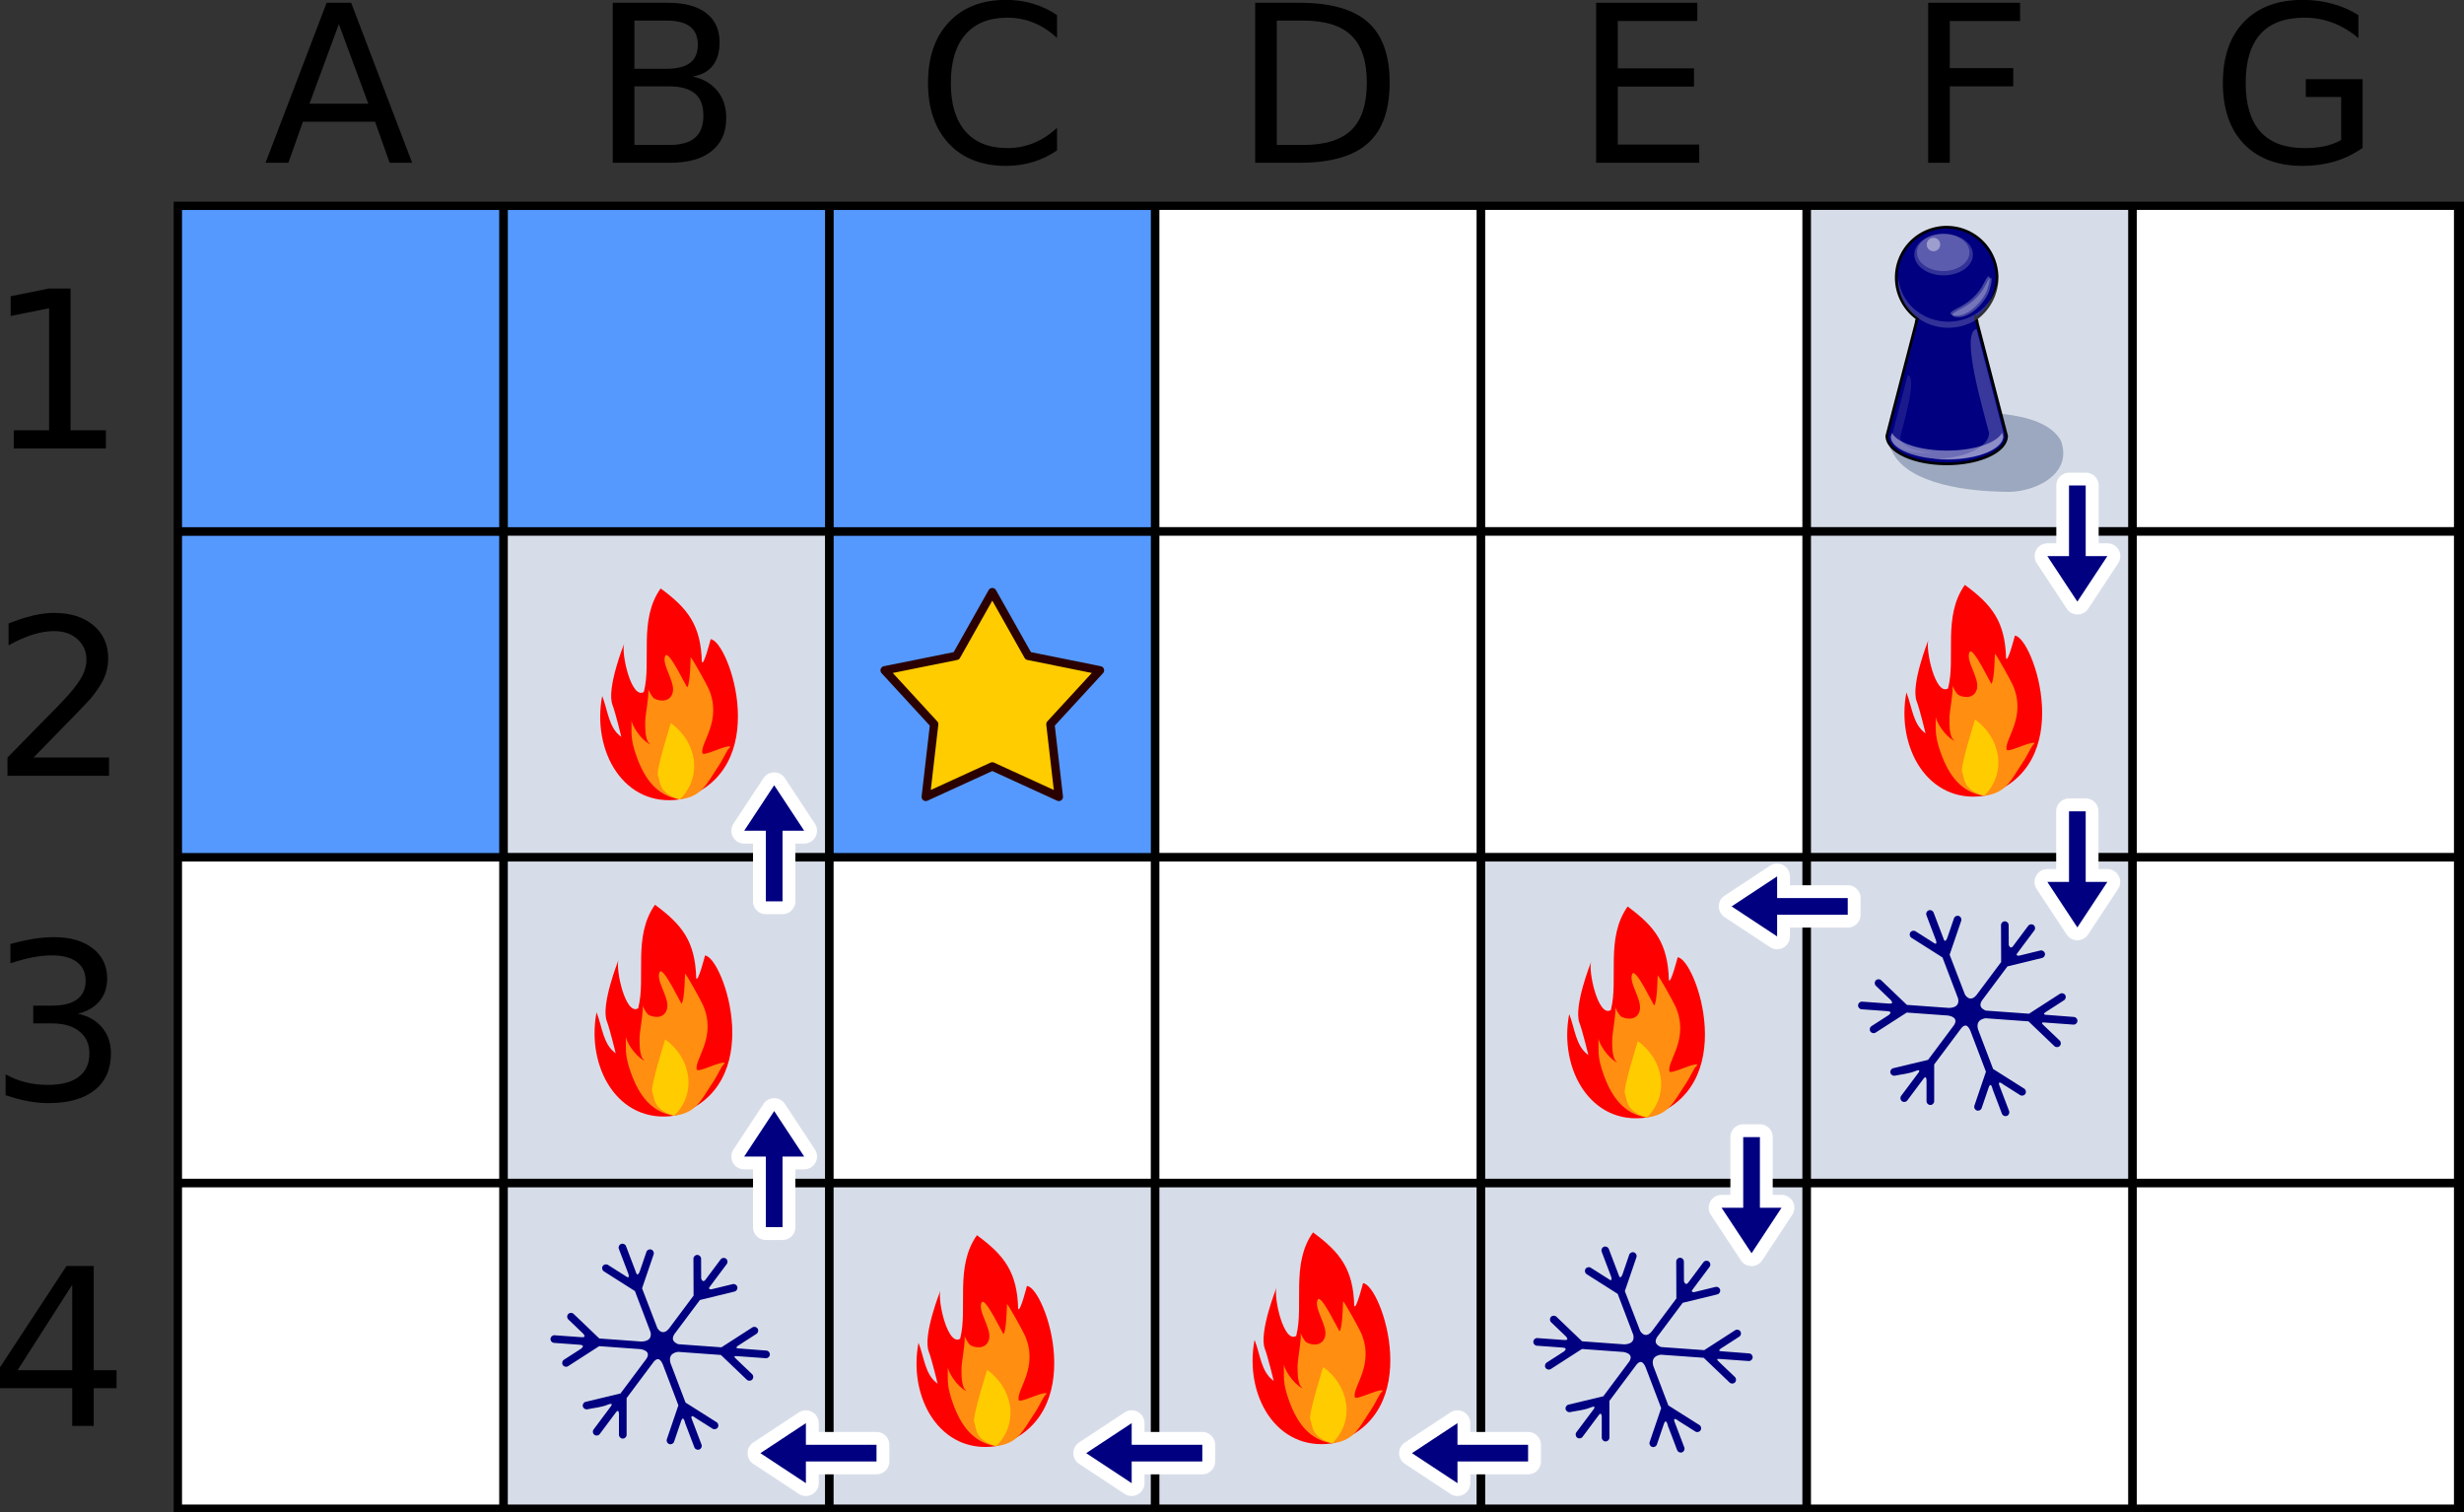 <?xml version="1.0" encoding="UTF-8" standalone="no"?>
<svg
   viewBox="100 500 2942.809 1806.004"
   width="2942.809"
   height="1806.004"
   version="1.1"
   id="svg280"
   sodipodi:docname="2023-SK-07-solution_compatible.svg"
   inkscape:version="1.1.1 (3bf5ae0d25, 2021-09-20)"
   xmlns:inkscape="http://www.inkscape.org/namespaces/inkscape"
   xmlns:sodipodi="http://sodipodi.sourceforge.net/DTD/sodipodi-0.dtd"
   xmlns="http://www.w3.org/2000/svg"
   xmlns:svg="http://www.w3.org/2000/svg">
  <rect x="100" y="500" width="2942.809" height="1806.004" fill="#333333" stroke="none"/>
  <defs
     id="defs284" />
  <sodipodi:namedview
     id="namedview282"
     pagecolor="#ffffff"
     bordercolor="#666666"
     borderopacity="1.0"
     inkscape:pageshadow="2"
     inkscape:pageopacity="0.0"
     inkscape:pagecheckerboard="0"
     showgrid="false"
     inkscape:zoom="0.20964286"
     inkscape:cx="2311.0732"
     inkscape:cy="2768.9949"
     inkscape:window-width="2048"
     inkscape:window-height="1017"
     inkscape:window-x="-8"
     inkscape:window-y="-8"
     inkscape:window-maximized="1"
     inkscape:current-layer="svg280"
     inkscape:snap-others="false"
     inkscape:snap-global="true" />
  <rect
     x="307.424"
     y="740.847"
     width="2735.385"
     height="1565.157"
     style="stroke-width:6.834"
     id="rect14" />
  <g
     class="csvg-ignore"
     id="g178"
     transform="matrix(3.891,0,0,3.891,-76.85,-1199.961)">
    <g
       transform="translate(500,400)"
       id="g20">
      <rect
         x="101.321"
         y="201.321"
         width="97.359"
         height="97.359"
         style="fill:#d7dde8"
         id="rect18" />
    </g>
    <g
       transform="translate(200,500)"
       id="g6">
      <rect
         x="101.321"
         y="201.321"
         width="97.359"
         height="97.359"
         style="fill:#ffffff"
         id="rect4" />
    </g>
    <g
       transform="translate(500,300)"
       id="g12">
      <rect
         x="101.321"
         y="201.321"
         width="97.359"
         height="97.359"
         style="fill:#d7dde8"
         id="rect10" />
    </g>
    <g
       transform="translate(500,500)"
       id="g28">
      <rect
         x="101.321"
         y="201.321"
         width="97.359"
         height="97.359"
         style="fill:#d7dde8"
         id="rect26" />
    </g>
    <g
       transform="translate(400,500)"
       id="g36">
      <rect
         x="101.321"
         y="201.321"
         width="97.359"
         height="97.359"
         style="fill:#d7dde8"
         id="rect34" />
    </g>
    <g
       transform="translate(400,600)"
       id="g44">
      <rect
         x="101.321"
         y="201.321"
         width="97.359"
         height="97.359"
         style="fill:#d7dde8"
         id="rect42" />
    </g>
    <g
       transform="translate(300,600)"
       id="g52">
      <rect
         x="101.321"
         y="201.321"
         width="97.359"
         height="97.359"
         style="fill:#d7dde8"
         id="rect50" />
    </g>
    <g
       transform="translate(200,600)"
       id="g60">
      <rect
         x="101.321"
         y="201.321"
         width="97.359"
         height="97.359"
         style="fill:#d7dde8"
         id="rect58" />
    </g>
    <g
       transform="translate(100,600)"
       id="g68">
      <rect
         x="101.321"
         y="201.321"
         width="97.359"
         height="97.359"
         style="fill:#d7dde8"
         id="rect66" />
    </g>
    <g
       transform="translate(100,500)"
       id="g76">
      <rect
         x="101.321"
         y="201.321"
         width="97.359"
         height="97.359"
         style="fill:#d7dde8"
         id="rect74" />
    </g>
    <g
       transform="translate(100,400)"
       id="g84">
      <rect
         x="101.321"
         y="201.321"
         width="97.359"
         height="97.359"
         style="fill:#d7dde8"
         id="rect82" />
    </g>
    <g
       transform="translate(0,500)"
       id="g92">
      <rect
         x="101.321"
         y="201.321"
         width="97.359"
         height="97.359"
         style="fill:#ffffff"
         id="rect90" />
    </g>
    <g
       transform="translate(0,600)"
       id="g98">
      <rect
         x="101.321"
         y="201.321"
         width="97.359"
         height="97.359"
         style="fill:#ffffff"
         id="rect96" />
    </g>
    <g
       transform="translate(300,300)"
       id="g104">
      <rect
         x="101.321"
         y="201.321"
         width="97.359"
         height="97.359"
         style="fill:#ffffff"
         id="rect102" />
    </g>
    <g
       transform="translate(300,400)"
       id="g110">
      <rect
         x="101.321"
         y="201.321"
         width="97.359"
         height="97.359"
         style="fill:#ffffff"
         id="rect108" />
    </g>
    <g
       transform="translate(300,500)"
       id="g116">
      <rect
         x="101.321"
         y="201.321"
         width="97.359"
         height="97.359"
         style="fill:#ffffff"
         id="rect114" />
    </g>
    <g
       transform="translate(400,400)"
       id="g122">
      <rect
         x="101.321"
         y="201.321"
         width="97.359"
         height="97.359"
         style="fill:#ffffff"
         id="rect120" />
    </g>
    <g
       transform="translate(400,300)"
       id="g128">
      <rect
         x="101.321"
         y="201.321"
         width="97.359"
         height="97.359"
         style="fill:#ffffff"
         id="rect126" />
    </g>
    <g
       transform="translate(500,600)"
       id="g134">
      <rect
         x="101.321"
         y="201.321"
         width="97.359"
         height="97.359"
         style="fill:#ffffff"
         id="rect132" />
    </g>
    <g
       transform="translate(600,600)"
       id="g140">
      <rect
         x="101.321"
         y="201.321"
         width="97.359"
         height="97.359"
         style="fill:#ffffff"
         id="rect138" />
    </g>
    <g
       transform="translate(600,500)"
       id="g146">
      <rect
         x="101.321"
         y="201.321"
         width="97.359"
         height="97.359"
         style="fill:#ffffff"
         id="rect144" />
    </g>
    <g
       id="path160-1">
      <path
         id="path11968"
         style="color:#000000;fill:#ffffff;stroke-width:3.891;stroke-linecap:round;stroke-linejoin:round;stroke-miterlimit:2;-inkscape-stroke:none"
         d="m 2259.004,318.975 a 15.316,15.316 0 0 0 -15.314,15.314 v 69.033 h -10.549 a 15.316,15.316 0 0 0 -12.783,23.744 l 35.834,54.35 a 15.316,15.316 0 0 0 25.568,0 l 35.834,-54.35 a 15.316,15.316 0 0 0 -12.783,-23.744 h -10.557 v -69.033 a 15.316,15.316 0 0 0 -15.314,-15.314 z"
         transform="matrix(0.257,0,0,0.257,100,500)" />
      <path
         style="color:#000000;fill:#000080;stroke-width:7.871;stroke-linecap:round;stroke-linejoin:round;stroke-miterlimit:2;-inkscape-stroke:none"
         d="m 685.645,585.906 v 21.675 h 6.648 l -9.209,13.967 -9.209,-13.967 h 6.647 v -21.675 z"
         id="path11924" />
    </g>
    <g
       transform="translate(600,400)"
       id="g152">
      <rect
         x="101.321"
         y="201.321"
         width="97.359"
         height="97.359"
         style="fill:#ffffff"
         id="rect150" />
      <path
         id="path11968-5"
         style="color:#000000;fill:#ffffff;stroke-width:1;stroke-linecap:round;stroke-linejoin:round;stroke-miterlimit:2;-inkscape-stroke:none"
         d="m 80.521,281.97 a 3.936,3.936 0 0 0 -3.936,3.936 v 17.74 h -2.711 a 3.936,3.936 0 0 0 -3.285,6.102 l 9.209,13.967 a 3.936,3.936 0 0 0 6.571,0 l 9.209,-13.967 a 3.936,3.936 0 0 0 -3.285,-6.102 H 89.58 V 285.906 a 3.936,3.936 0 0 0 -3.936,-3.936 z" />
      <path
         style="color:#000000;fill:#000080;stroke-width:7.871;stroke-linecap:round;stroke-linejoin:round;stroke-miterlimit:2;-inkscape-stroke:none"
         d="m 85.645,285.906 v 21.675 h 6.648 l -9.209,13.967 -9.209,-13.967 h 6.647 v -21.675 z"
         id="path11924-4" />
      <path
         id="path11968-7"
         style="color:#000000;fill:#ffffff;stroke-width:1;stroke-linecap:round;stroke-linejoin:round;stroke-miterlimit:2;-inkscape-stroke:none"
         d="m -19.479,381.97 a 3.936,3.936 0 0 0 -3.936,3.936 v 17.74 h -2.711 a 3.936,3.936 0 0 0 -3.285,6.102 l 9.209,13.967 a 3.936,3.936 0 0 0 6.571,0 l 9.209,-13.967 a 3.936,3.936 0 0 0 -3.285,-6.102 h -2.713 V 385.906 a 3.936,3.936 0 0 0 -3.936,-3.936 z" />
      <path
         style="color:#000000;fill:#000080;stroke-width:7.871;stroke-linecap:round;stroke-linejoin:round;stroke-miterlimit:2;-inkscape-stroke:none"
         d="m -14.355,385.906 v 21.675 h 6.648 l -9.209,13.967 -9.209,-13.967 h 6.647 v -21.675 z"
         id="path11924-9" />
      <path
         id="path11968-2"
         style="color:#000000;fill:#ffffff;stroke-width:1;stroke-linecap:round;stroke-linejoin:round;stroke-miterlimit:2;-inkscape-stroke:none"
         d="M 16.539,312.531 A 3.936,3.936 0 0 0 12.604,308.596 H -5.136 l -4e-6,-2.711 a 3.936,3.936 0 0 0 -6.102,-3.285 l -13.967,9.209 a 3.936,3.936 0 0 0 1.5e-5,6.571 l 13.967,9.209 a 3.936,3.936 0 0 0 6.102,-3.285 l 5.5e-6,-2.713 17.74,1e-5 a 3.936,3.936 0 0 0 3.936,-3.936 z" />
      <path
         style="color:#000000;fill:#000080;stroke-width:7.871;stroke-linecap:round;stroke-linejoin:round;stroke-miterlimit:2;-inkscape-stroke:none"
         d="M 12.604,317.655 H -9.071 l -1.1e-5,6.648 -13.967,-9.209 13.967,-9.209 4e-6,6.647 21.675,-1e-5 z"
         id="path11924-6" />
      <path
         id="path11968-8"
         style="color:#000000;fill:#ffffff;stroke-width:1;stroke-linecap:round;stroke-linejoin:round;stroke-miterlimit:2;-inkscape-stroke:none"
         d="m -81.573,480.345 a 3.936,3.936 0 0 0 -3.936,-3.936 h -17.74 v -2.711 a 3.936,3.936 0 0 0 -6.102,-3.285 l -13.967,9.209 a 3.936,3.936 0 0 0 1e-5,6.571 l 13.967,9.209 a 3.936,3.936 0 0 0 6.102,-3.285 l 1e-5,-2.713 17.74,10e-6 a 3.936,3.936 0 0 0 3.936,-3.936 z" />
      <path
         style="color:#000000;fill:#000080;stroke-width:7.871;stroke-linecap:round;stroke-linejoin:round;stroke-miterlimit:2;-inkscape-stroke:none"
         d="m -85.509,485.469 h -21.675 v 6.648 l -13.967,-9.209 13.967,-9.209 v 6.647 l 21.675,-10e-6 z"
         id="path11924-1" />
      <path
         id="path11968-28"
         style="color:#000000;fill:#ffffff;stroke-width:1;stroke-linecap:round;stroke-linejoin:round;stroke-miterlimit:2;-inkscape-stroke:none"
         d="m -181.574,480.345 a 3.936,3.936 0 0 0 -3.936,-3.936 l -17.74,1e-5 1e-5,-2.711 a 3.936,3.936 0 0 0 -6.102,-3.285 l -13.967,9.209 a 3.936,3.936 0 0 0 -1e-5,6.571 l 13.967,9.209 a 3.936,3.936 0 0 0 6.102,-3.285 l 1e-5,-2.713 h 17.74 a 3.936,3.936 0 0 0 3.936,-3.936 z" />
      <path
         style="color:#000000;fill:#000080;stroke-width:7.871;stroke-linecap:round;stroke-linejoin:round;stroke-miterlimit:2;-inkscape-stroke:none"
         d="m -185.509,485.469 -21.675,3e-5 v 6.648 l -13.967,-9.209 13.967,-9.209 -1e-5,6.647 21.675,-10e-6 z"
         id="path11924-7" />
      <path
         id="path11968-4"
         style="color:#000000;fill:#ffffff;stroke-width:1;stroke-linecap:round;stroke-linejoin:round;stroke-miterlimit:2;-inkscape-stroke:none"
         d="m -281.574,480.345 a 3.936,3.936 0 0 0 -3.936,-3.936 l -17.74,10e-6 10e-6,-2.711 a 3.936,3.936 0 0 0 -6.102,-3.285 l -13.967,9.209 a 3.936,3.936 0 0 0 -1e-5,6.571 l 13.967,9.209 a 3.936,3.936 0 0 0 6.102,-3.285 l 1e-5,-2.713 h 17.74 a 3.936,3.936 0 0 0 3.936,-3.936 z" />
      <path
         style="color:#000000;fill:#000080;stroke-width:7.871;stroke-linecap:round;stroke-linejoin:round;stroke-miterlimit:2;-inkscape-stroke:none"
         d="m -285.509,485.469 -21.675,3e-5 v 6.648 l -13.967,-9.209 13.967,-9.209 -1e-5,6.647 21.675,-10e-6 z"
         id="path11924-2" />
      <path
         id="path11968-58"
         style="color:#000000;fill:#ffffff;stroke-width:1;stroke-linecap:round;stroke-linejoin:round;stroke-miterlimit:2;-inkscape-stroke:none"
         d="m -314.353,417.483 a 3.936,3.936 0 0 0 3.936,-3.936 v -17.74 h 2.711 a 3.936,3.936 0 0 0 3.285,-6.102 l -9.209,-13.967 a 3.936,3.936 0 0 0 -6.571,0 l -9.209,13.967 a 3.936,3.936 0 0 0 3.285,6.102 h 2.713 v 17.74 a 3.936,3.936 0 0 0 3.936,3.936 z" />
      <path
         style="color:#000000;fill:#000080;stroke-width:7.871;stroke-linecap:round;stroke-linejoin:round;stroke-miterlimit:2;-inkscape-stroke:none"
         d="m -319.477,413.548 v -21.675 h -6.648 l 9.209,-13.967 9.209,13.967 h -6.647 v 21.675 z"
         id="path11924-23" />
      <g
         aria-label="A"
         id="text2413"
         style="font-size:67.35px;line-height:1.25;text-align:center;text-anchor:middle;stroke-width:1.684">
        <path
           d="m -450.543,44.29 -9.011,24.434 h 18.054 z m -3.749,-6.544 h 7.531 l 18.712,49.099 h -6.906 l -4.472,-12.595 h -22.132 l -4.472,12.595 h -7.005 z"
           id="path1006" />
      </g>
      <g
         aria-label="1"
         id="text2413-8"
         style="font-size:67.35px;line-height:1.25;text-align:center;text-anchor:middle;stroke-width:1.684">
        <path
           d="m -550.327,168.959 h 10.852 V 131.502 l -11.806,2.368 v -6.051 l 11.74,-2.368 h 6.643 v 43.508 h 10.852 v 5.591 h -28.282 z"
           id="path1009" />
      </g>
      <g
         aria-label="2"
         id="text2413-87"
         style="font-size:67.35px;line-height:1.25;text-align:center;text-anchor:middle;stroke-width:1.684">
        <path
           d="m -544.26,269.403 h 23.185 v 5.591 h -31.176 v -5.591 q 3.782,-3.913 10.293,-10.491 6.544,-6.61 8.221,-8.517 3.19,-3.585 4.44,-6.051 1.283,-2.499 1.283,-4.9 0,-3.913 -2.762,-6.38 -2.73,-2.466 -7.136,-2.466 -3.124,0 -6.61,1.085 -3.453,1.085 -7.399,3.289 v -6.709 q 4.012,-1.611 7.498,-2.434 3.486,-0.822 6.38,-0.822 7.63,0 12.168,3.815 4.538,3.815 4.538,10.195 0,3.026 -1.151,5.755 -1.118,2.697 -4.111,6.38 -0.822,0.954 -5.229,5.525 -4.407,4.538 -12.431,12.727 z"
           id="path1012" />
      </g>
      <g
         aria-label="3"
         id="text2413-3"
         style="font-size:67.35px;line-height:1.25;text-align:center;text-anchor:middle;stroke-width:1.684">
        <path
           d="m -530.628,348.043 q 4.768,1.019 7.432,4.242 2.697,3.223 2.697,7.958 0,7.268 -4.999,11.247 -4.999,3.979 -14.207,3.979 -3.091,0 -6.38,-0.625 -3.256,-0.592 -6.742,-1.809 v -6.413 q 2.762,1.611 6.051,2.434 3.289,0.822 6.873,0.822 6.248,0 9.504,-2.466 3.289,-2.466 3.289,-7.169 0,-4.341 -3.058,-6.774 -3.026,-2.466 -8.452,-2.466 h -5.722 v -5.459 h 5.985 q 4.9,0 7.498,-1.94 2.598,-1.973 2.598,-5.656 0,-3.782 -2.697,-5.788 -2.664,-2.039 -7.662,-2.039 -2.73,0 -5.854,0.592 -3.124,0.592 -6.873,1.842 v -5.919 q 3.782,-1.052 7.07,-1.579 3.321,-0.526 6.248,-0.526 7.564,0 11.97,3.453 4.407,3.42 4.407,9.274 0,4.078 -2.335,6.906 -2.335,2.795 -6.643,3.881 z"
           id="path1015" />
      </g>
      <g
         aria-label="4"
         id="text2413-72"
         style="font-size:67.35px;line-height:1.25;text-align:center;text-anchor:middle;stroke-width:1.684">
        <path
           d="m -532.388,431.239 -16.772,26.21 h 16.772 z m -1.743,-5.788 h 8.353 v 31.998 h 7.005 v 5.525 h -7.005 v 11.576 h -6.61 V 462.974 h -22.165 v -6.413 z"
           id="path1018" />
      </g>
      <g
         aria-label="B"
         transform="matrix(0.257,0,0,0.257,-502.662,-28.491)"
         id="text2413-2"
         style="font-size:262.083px;line-height:1.25;text-align:center;baseline-shift:baseline;text-anchor:middle;vector-effect:none;stroke-width:6.552;stop-color:#000000">
        <path
           d="m 555.794,357.565 v 70 h 41.462 q 20.859,0 30.841,-8.574 10.11,-8.702 10.11,-26.49 0,-17.916 -10.11,-26.362 -9.982,-8.574 -30.841,-8.574 z m 0,-78.574 v 57.587 h 38.263 q 18.94,0 28.153,-7.038 9.342,-7.166 9.342,-21.755 0,-14.461 -9.342,-21.627 -9.214,-7.166 -28.153,-7.166 z M 529.944,257.749 h 66.033 q 29.561,0 45.557,12.285 15.996,12.285 15.996,34.936 0,17.532 -8.19,27.898 -8.19,10.366 -24.058,12.925 19.068,4.095 29.561,17.148 10.622,12.925 10.622,32.376 0,25.594 -17.404,39.543 -17.404,13.949 -49.524,13.949 h -68.592 z"
           style="baseline-shift:baseline;vector-effect:none;stop-color:#000000;stop-opacity:1"
           id="path1021" />
      </g>
      <g
         aria-label="C"
         transform="matrix(0.257,0,0,0.257,-502.662,-28.491)"
         id="text2413-28"
         style="font-size:262.083px;line-height:1.25;text-align:center;baseline-shift:baseline;text-anchor:middle;vector-effect:none;stroke-width:6.552;stop-color:#000000">
        <path
           d="m 1060.549,272.465 v 27.258 q -13.053,-12.157 -27.898,-18.172 -14.716,-6.015 -31.353,-6.015 -32.76,0 -50.164,20.091 -17.404,19.963 -17.404,57.843 0,37.751 17.404,57.843 17.404,19.963 50.164,19.963 16.636,0 31.353,-6.015 14.845,-6.015 27.898,-18.172 v 27.002 q -13.565,9.214 -28.793,13.821 -15.101,4.607 -31.993,4.607 -43.382,0 -68.336,-26.49 -24.954,-26.618 -24.954,-72.559 0,-46.069 24.954,-72.559 24.954,-26.618 68.336,-26.618 17.148,0 32.249,4.607 15.228,4.479 28.537,13.565 z"
           style="baseline-shift:baseline;vector-effect:none;stop-color:#000000;stop-opacity:1"
           id="path1024" />
      </g>
      <g
         aria-label="D"
         transform="matrix(0.257,0,0,0.257,-502.662,-28.491)"
         id="text2413-7"
         style="font-size:262.083px;line-height:1.25;text-align:center;baseline-shift:baseline;text-anchor:middle;vector-effect:none;stroke-width:6.552;stop-color:#000000">
        <path
           d="m 1323.056,278.992 v 148.573 h 31.225 q 39.543,0 57.843,-17.916 18.428,-17.916 18.428,-56.563 0,-38.391 -18.428,-56.179 -18.3,-17.916 -57.843,-17.916 z m -25.85,-21.243 h 53.108 q 55.539,0 81.517,23.163 25.978,23.035 25.978,72.175 0,49.397 -26.106,72.559 -26.106,23.163 -81.389,23.163 h -53.108 z"
           style="baseline-shift:baseline;vector-effect:none;stop-color:#000000;stop-opacity:1"
           id="path1027" />
      </g>
      <g
         aria-label="E"
         transform="matrix(0.257,0,0,0.257,-502.662,-28.491)"
         id="text2413-9"
         style="font-size:262.083px;line-height:1.25;text-align:center;baseline-shift:baseline;text-anchor:middle;vector-effect:none;stroke-width:6.552;stop-color:#000000">
        <path
           d="m 1704.447,257.749 h 120.804 v 21.755 h -94.954 v 56.563 h 90.987 v 21.755 h -90.987 v 69.232 h 97.257 v 21.755 h -123.107 z"
           style="baseline-shift:baseline;vector-effect:none;stop-color:#000000;stop-opacity:1"
           id="path1030" />
      </g>
      <g
         aria-label="F"
         transform="matrix(0.257,0,0,0.257,-502.661,-28.491)"
         id="text2413-0"
         style="font-size:262.083px;line-height:1.25;text-align:center;baseline-shift:baseline;text-anchor:middle;vector-effect:none;stroke-width:6.552;stop-color:#000000">
        <path
           d="m 2101.003,257.749 h 109.798 v 21.755 h -83.948 v 56.307 h 75.758 v 21.755 h -75.758 v 91.243 h -25.85 z"
           style="baseline-shift:baseline;vector-effect:none;stop-color:#000000;stop-opacity:1"
           id="path1033" />
      </g>
      <g
         aria-label="G"
         transform="matrix(0.257,0,0,0.257,-502.661,-28.491)"
         id="text2413-6"
         style="font-size:262.083px;line-height:1.25;text-align:center;baseline-shift:baseline;text-anchor:middle;vector-effect:none;stroke-width:6.552;stop-color:#000000">
        <path
           d="m 2594.24,421.55 v -51.316 h -42.23 v -21.243 h 67.824 v 82.029 q -14.973,10.622 -33.016,16.124 -18.044,5.375 -38.519,5.375 -44.79,0 -70.128,-26.106 -25.21,-26.234 -25.21,-72.943 0,-46.837 25.21,-72.943 25.338,-26.234 70.128,-26.234 18.684,0 35.448,4.607 16.892,4.607 31.097,13.565 v 27.514 q -14.333,-12.157 -30.457,-18.3 -16.124,-6.143 -33.912,-6.143 -35.064,0 -52.724,19.579 -17.532,19.579 -17.532,58.354 0,38.647 17.532,58.226 17.66,19.579 52.724,19.579 13.693,0 24.442,-2.303 10.749,-2.431 19.323,-7.422 z"
           style="baseline-shift:baseline;vector-effect:none;stop-color:#000000;stop-opacity:1"
           id="path1036" />
      </g>
    </g>
    <g
       transform="translate(600,300)"
       id="g158">
      <rect
         x="101.321"
         y="201.321"
         width="97.359"
         height="97.359"
         style="fill:#ffffff"
         id="rect156" />
    </g>
    <path
       id="path11968-58-4"
       style="color:#000000;fill:#ffffff;stroke-width:1;stroke-linecap:round;stroke-linejoin:round;stroke-miterlimit:2;-inkscape-stroke:none"
       d="m 285.647,717.483 a 3.936,3.936 0 0 0 3.936,-3.936 v -17.74 h 2.711 a 3.936,3.936 0 0 0 3.285,-6.102 l -9.209,-13.967 a 3.936,3.936 0 0 0 -6.571,0 l -9.209,13.967 a 3.936,3.936 0 0 0 3.285,6.102 h 2.713 v 17.74 a 3.936,3.936 0 0 0 3.936,3.936 z" />
    <path
       d="m 280.523,713.548 v -21.675 h -6.648 l 9.209,-13.967 9.209,13.967 h -6.647 v 21.675 z"
       style="font-variation-settings:normal;vector-effect:none;fill:#000080;fill-opacity:1;stroke-width:0.136;stroke-linecap:butt;stroke-linejoin:miter;stroke-miterlimit:2;stroke-dasharray:none;stroke-dashoffset:0;stroke-opacity:1;-inkscape-stroke:none;stop-color:#000000"
       id="path166-2" />
  </g>
  <g
     transform="matrix(3.891,0,0,3.891,-76.85,-32.56)"
     class="csvg-group"
     id="g198">
    <g
       class="csvg-button"
       id="g186">
      <rect
         x="101.321"
         y="201.321"
         width="97.359"
         height="97.359"
         style="font-variation-settings:normal;opacity:1;vector-effect:none;fill:#5599ff;fill-opacity:1;stroke-width:1;stroke-linecap:butt;stroke-linejoin:miter;stroke-miterlimit:4;stroke-dasharray:none;stroke-dashoffset:0;stroke-opacity:1;-inkscape-stroke:none;stop-color:#000000;stop-opacity:1"
         id="rect182" />
    </g>
  </g>
  <g
     transform="matrix(3.891,0,0,3.891,312.283,-32.56)"
     class="csvg-group"
     id="g218">
    <g
       class="csvg-button csvg-hidden"
       id="g206">
      <rect
         x="101.321"
         y="201.321"
         width="97.359"
         height="97.359"
         style="font-variation-settings:normal;opacity:1;vector-effect:none;fill:#5599ff;fill-opacity:1;stroke-width:1;stroke-linecap:butt;stroke-linejoin:miter;stroke-miterlimit:4;stroke-dasharray:none;stroke-dashoffset:0;stroke-opacity:1;-inkscape-stroke:none;stop-color:#000000;stop-opacity:1"
         id="rect202" />
    </g>
  </g>
  <g
     transform="matrix(3.891,0,0,3.891,701.417,-32.56)"
     class="csvg-group"
     id="g238">
    <g
       class="csvg-button"
       id="g226">
      <rect
         x="101.321"
         y="201.321"
         width="97.359"
         height="97.359"
         style="font-variation-settings:normal;opacity:1;vector-effect:none;fill:#5599ff;fill-opacity:1;stroke-width:1;stroke-linecap:butt;stroke-linejoin:miter;stroke-miterlimit:4;stroke-dasharray:none;stroke-dashoffset:0;stroke-opacity:1;-inkscape-stroke:none;stop-color:#000000;stop-opacity:1"
         id="rect222" />
    </g>
  </g>
  <g
     transform="matrix(3.891,0,0,3.891,-76.85,356.573)"
     class="csvg-group"
     id="g258">
    <g
       class="csvg-button"
       id="g246">
      <rect
         x="101.321"
         y="201.321"
         width="97.359"
         height="97.359"
         style="font-variation-settings:normal;opacity:1;vector-effect:none;fill:#5599ff;fill-opacity:1;stroke-width:1;stroke-linecap:butt;stroke-linejoin:miter;stroke-miterlimit:4;stroke-dasharray:none;stroke-dashoffset:0;stroke-opacity:1;-inkscape-stroke:none;stop-color:#000000;stop-opacity:1"
         id="rect242" />
    </g>
  </g>
  <g
     transform="matrix(3.891,0,0,3.891,701.417,356.573)"
     class="csvg-group"
     id="g278">
    <g
       class="csvg-button"
       id="g266">
      <rect
         x="101.321"
         y="201.321"
         width="97.359"
         height="97.359"
         style="font-variation-settings:normal;opacity:1;vector-effect:none;fill:#5599ff;fill-opacity:1;stroke-width:1;stroke-linecap:butt;stroke-linejoin:miter;stroke-miterlimit:4;stroke-dasharray:none;stroke-dashoffset:0;stroke-opacity:1;-inkscape-stroke:none;stop-color:#000000;stop-opacity:1"
         id="rect262" />
    </g>
  </g>
  <g
     aria-label="W"
     id="text2394-9-7-7"
     style="font-weight:bold;font-size:270.041px;line-height:1.25;-inkscape-font-specification:'sans-serif, Bold';stroke-width:6.751"
     transform="translate(212.283,245.707)" />
  <g
     id="g858-9"
     transform="matrix(0.79,0,0,0.79,1713.408,1123.62)"
     style="clip-rule:evenodd;fill-rule:evenodd;stroke-linejoin:round;stroke-miterlimit:2">
    <g
       id="path20-1"
       transform="matrix(16.34,0,0,16.34,-285.965,6.588)">
      <path
         d="m 74.304,5.397 c -2.074,2.919 -0.82,6.759 -1.554,9.578 -1.18,0.726 -2.126,-3.692 -1.813,-4.488 0,0 -1.68,4.194 -1.082,5.701 0.262,0.667 0.814,2.945 0.814,2.945 -1.174,-0.82 -1.236,-2.438 -1.772,-3.789 -0.971,5.087 1.991,10.337 7.188,9.57 8.805,-2.581 4.526,-14.717 2.847,-14.821 0,0 -0.653,2.548 -0.812,2.101 C 78.029,8.827 76.851,7.259 74.304,5.397 Z"
         style="fill:#ff0000;fill-rule:nonzero"
         id="path6-3" />
    </g>
    <g
       id="path22-7"
       transform="matrix(16.34,0,0,16.34,-285.965,6.588)">
      <path
         d="m 76.085,24.914 c 2.071,-0.256 2.477,-1.467 3.573,-3.081 0.329,-0.485 0.568,-1.02 0.869,-1.52 0.061,-0.101 0.306,-0.27 0.191,-0.298 -0.464,-0.114 -2.486,0.968 -2.556,0.614 -0.191,-0.974 1.867,-2.985 0.592,-5.932 -0.178,-0.411 -1.584,-2.961 -1.669,-2.919 -0.015,0.007 -0.026,2.341 -0.313,2.765 -0.051,0.075 -1.723,-3.531 -2.035,-2.919 -0.387,0.761 0.899,2.348 0.696,3.346 -0.177,0.866 -1.037,0.95 -1.687,0.632 -0.326,-0.161 -0.745,-1.242 -0.608,-0.905 0.154,0.379 -0.261,2.377 -0.261,3.064 0,0.602 -0.008,1.183 0.209,1.75 0.042,0.111 0.315,0.343 0.208,0.29 -0.84,-0.412 -1.686,-1.782 -1.686,-2.236 v 1.067 c 0,0.831 0.201,1.572 0.487,2.356 0.732,2.014 1.844,3.598 3.99,3.926 z"
         style="fill:#ff8e11;fill-rule:nonzero"
         id="path9-6" />
    </g>
    <g
       id="path3250-5"
       transform="matrix(16.34,0,0,16.34,-285.965,6.588)">
      <path
         d="m 76.085,24.914 c 2.155,-2.128 1.537,-5.37 -0.84,-7.059 0,0 -1.402,4.443 -1.194,4.859 0.241,0.482 -0.043,1.596 2.034,2.2 0,0 0,0 0,0 z"
         style="fill:#ffcc00;fill-rule:nonzero"
         id="path12-9" />
    </g>
  </g>
  <g
     transform="matrix(0.26,-0.326,0.326,0.26,499.397,2228.594)"
     id="g4-0"
     style="clip-rule:evenodd;fill:#000080;fill-rule:evenodd;stroke-linejoin:round;stroke-miterlimit:2">
    <path
       d="m 886.804,393.598 -64.241,108.645 c -11.078,12.999 -23.361,11.957 -36.876,-3.458 l -68.675,-100.161 9.17,-101.4 c 0.545,-6.033 -3.91,-11.374 -9.943,-11.919 -6.033,-0.546 -11.374,3.909 -11.919,9.942 l -5.332,58.963 c -1.99,9.597 -5.699,10.229 -11.128,1.898 l -43.428,-63.34 c -3.426,-4.996 -10.263,-6.271 -15.259,-2.845 -4.996,3.425 -6.271,10.262 -2.846,15.259 l 42.383,61.813 c 4.4,6.985 4.044,11.16 -6.774,9.156 l -55.687,-18.806 c -5.739,-1.939 -11.972,1.147 -13.91,6.887 -1.939,5.739 1.147,11.972 6.886,13.91 l 100.369,33.896 67.562,98.537 c 9,17.388 5.731,27.409 -10.394,29.71 l -124.993,3.947 -80.916,-63.053 c -4.779,-3.723 -11.681,-2.867 -15.404,1.912 -3.723,4.778 -2.745,11.529 1.911,15.403 15.453,12.857 28.958,27.45 45.807,36.872 16.783,9.385 6.38,10.715 -2.408,10.477 l -77.65,2.451 c -6.054,0.192 -10.815,5.262 -10.624,11.317 0.192,6.054 5.262,10.815 11.317,10.624 l 78.426,-2.477 c 7.71,-0.128 7.461,3.215 1.766,8.935 l -47.48,37.876 c -4.736,3.777 -5.514,10.689 -1.736,15.424 3.777,4.736 10.689,5.513 15.424,1.736 l 82.178,-65.554 124.653,-3.936 c 17.634,-1.137 26.016,4.646 15.559,24.517 l -64.039,108.303 -96.444,34.669 c -5.7,2.049 -8.665,8.341 -6.616,14.042 2.049,5.7 8.341,8.665 14.042,6.615 l 55.4,-19.915 c 14.136,-5.643 16.406,-1.98 5.643,11.903 l -37.465,63.361 c -3.083,5.215 -1.353,11.951 3.861,15.034 5.214,3.083 11.951,1.353 15.034,-3.861 l 37.589,-63.572 c 6.568,-12.59 11.311,-12.579 11.433,3.764 l 6.164,56.029 c 0.662,6.021 6.089,10.372 12.11,9.709 6.021,-0.662 10.372,-6.089 9.71,-12.11 L 727.506,706.135 789.498,601.293 c 10.073,-13.16 22.121,-16.924 37.92,-2.828 l 69.87,101.904 -9.168,102.067 c -0.542,6.034 3.917,11.372 9.95,11.914 6.033,0.542 11.372,-3.916 11.913,-9.95 l 5.624,-62.613 c 0.392,-9.985 2.961,-11.137 7.708,-3.458 l 46.793,68.246 c 3.426,4.996 10.263,6.271 15.259,2.846 4.996,-3.426 6.271,-10.263 2.846,-15.259 l -45.69,-67.27 c -2.911,-4.675 -1.751,-6.693 5.075,-5.012 l 60.422,20.363 c 5.74,1.935 11.97,-1.155 13.9,-6.895 1.94,-5.74 -1.15,-11.971 -6.89,-13.906 l -99.722,-33.61 -70.186,-102.364 c -4.026,-14.043 -1.675,-24.443 15.294,-26.493 l 122.362,-3.864 80.772,62.455 c 4.8,3.705 11.69,2.822 15.4,-1.97 3.7,-4.792 2.82,-11.691 -1.97,-15.396 l -49.86,-38.547 c -4.64,-5.742 -3.09,-8.541 5.24,-8.108 l 79.07,-2.496 c 6.06,-0.191 10.82,-5.262 10.63,-11.317 -0.2,-6.054 -5.27,-10.815 -11.32,-10.623 l -74.7,2.358 c -6.06,-1.037 -7.07,-4.93 -3.02,-11.678 l 44.37,-35.666 c 4.72,-3.795 5.47,-10.709 1.68,-15.431 -3.8,-4.721 -10.71,-5.473 -15.43,-1.677 l -82.329,66.18 -118.565,3.744 c -19.593,-0.478 -23.942,-12.722 -18.834,-26.755 l 61.783,-105.407 96.535,-34.585 c 5.71,-2.043 8.68,-8.332 6.63,-14.034 -2.04,-5.703 -8.33,-8.674 -14.03,-6.631 l -55.206,19.778 c -12.521,3.906 -14.443,0.457 -7.581,-9.088 l 39.384,-66.608 c 3.083,-5.214 1.353,-11.951 -3.861,-15.034 -5.214,-3.083 -11.951,-1.353 -15.034,3.861 l -39.033,66.015 c -5.691,8.158 -9.547,9.139 -9.916,-3.523 l -6.344,-58.249 c -0.656,-6.022 -6.078,-10.378 -12.1,-9.722 -6.022,0.656 -10.379,6.077 -9.723,12.099 z"
       style="fill:#000080"
       id="path2-5-0" />
  </g>
  <path
     style="font-variation-settings:normal;opacity:1;vector-effect:none;fill:#9ba8bf;fill-opacity:1;stroke:none;stroke-width:3.891;stroke-linecap:butt;stroke-linejoin:miter;stroke-miterlimit:4;stroke-dasharray:none;stroke-dashoffset:0;stroke-opacity:1;-inkscape-stroke:none;stop-color:#000000;stop-opacity:1"
     d="m 2443.289,993.748 c 0,0 95.745,-8.432 118.078,32.575 15.296,41.291 -34.284,63.226 -68.029,60.984 -36.741,-0.458 -114.884,-7.357 -133.785,-48.699 -16.704,-21.915 49.634,-23.186 49.634,-23.186 z"
     id="path2635"
     sodipodi:nodetypes="cccccc" />
  <g
     transform="matrix(7.879,0,0,7.879,2970.726,-1314.767)"
     id="g2379">
    <path
       transform="matrix(0.409,0,0,0.409,-98.405,192.837)"
       style="opacity:1;vector-effect:none;fill:#000080;fill-opacity:1;stroke:#000000;stroke-width:1;stroke-linecap:butt;stroke-linejoin:miter;stroke-miterlimit:4;stroke-dasharray:none;stroke-dashoffset:0;stroke-opacity:1"
       d="m 71.233,175.868 a 18.679,18.679 0 0 0 -18.679,18.679 18.679,18.679 0 0 0 7.844,15.198 c -0.288,0.467 -0.445,0.959 -0.445,1.47 l -10.893,41.961 c -2.24e-4,5.737 9.934,10.388 22.188,10.388 12.254,0 22.189,-4.651 22.188,-10.388 L 82.543,211.215 c 3.2e-5,-0.518 -0.162,-1.019 -0.459,-1.492 a 18.679,18.679 0 0 0 7.828,-15.175 18.679,18.679 0 0 0 -18.679,-18.679 z"
       id="path1486-6"
       inkscape:connector-curvature="0" />
    <path
       transform="matrix(0.409,0,0,0.409,-98.405,192.837)"
       style="opacity:1;vector-effect:none;fill:#ffffff;fill-opacity:0.431;stroke:none;stroke-width:0.867;stroke-linecap:butt;stroke-linejoin:miter;stroke-miterlimit:4;stroke-dasharray:none;stroke-dashoffset:0;stroke-opacity:1"
       d="m 50.931,252.076 -0.453,1.484 c -2.07e-4,4.586 9.342,8.304 20.865,8.304 11.524,0 20.866,-3.718 20.865,-8.304 l -0.453,-1.483 c -1.995,3.758 -10.375,6.579 -20.412,6.579 -10.038,0 -18.418,-2.821 -20.412,-6.58 z"
       id="path1486"
       inkscape:connector-curvature="0" />
    <path
       transform="matrix(0.409,0,0,0.409,-98.405,192.837)"
       style="opacity:1;vector-effect:none;fill:#ffffff;fill-opacity:0.222;stroke:none;stroke-width:0.803;stroke-linecap:butt;stroke-linejoin:miter;stroke-miterlimit:4;stroke-dasharray:none;stroke-dashoffset:0;stroke-opacity:1"
       d="m 86.941,252.1 c 2.05e-4,5.311 -9.197,9.617 -20.542,9.617 -0.075,0 -0.149,-0.003 -0.224,-0.003 1.801,0.242 3.701,0.374 5.668,0.374 11.345,0 20.542,-4.306 20.542,-9.617 L 82.299,213.623 c -6.131,1.264 2.506,30.074 4.642,38.477 z"
       id="path1486-6-3"
       inkscape:connector-curvature="0"
       sodipodi:nodetypes="cscsccc" />
    <g
       id="g1242-9"
       transform="matrix(0.132,0,0,0.132,7.564,279.84)">
      <ellipse
         ry="23.845"
         rx="33.687"
         cy="-82.714"
         cx="-585.577"
         id="path944-9-1"
         style="opacity:1;vector-effect:none;fill:#ffffff;fill-opacity:0.196;stroke:none;stroke-width:0.33;stroke-linecap:butt;stroke-linejoin:miter;stroke-miterlimit:4;stroke-dasharray:none;stroke-dashoffset:0;stroke-opacity:1" />
      <ellipse
         ry="21.381"
         rx="30.207"
         cy="-85.2"
         cx="-586.074"
         id="path944-8"
         style="opacity:1;vector-effect:none;fill:#ffffff;fill-opacity:0.206;stroke:none;stroke-width:0.348;stroke-linecap:butt;stroke-linejoin:miter;stroke-miterlimit:4;stroke-dasharray:none;stroke-dashoffset:0;stroke-opacity:1" />
      <path
         inkscape:connector-curvature="0"
         id="path942-0-9"
         d="m -522.743,-57.431 a 57.585,54.734 0 0 1 -57.425,51.696 57.585,54.734 0 0 1 -57.425,-50.74 57.585,54.734 0 0 0 -0.16,3.038 57.585,54.734 0 0 0 57.586,54.734 57.585,54.734 0 0 0 57.585,-54.734 57.585,54.734 0 0 0 -0.16,-3.994 z"
         style="opacity:1;vector-effect:none;fill:#ffffff;fill-opacity:0.193;stroke:none;stroke-width:0.439;stroke-linecap:butt;stroke-linejoin:miter;stroke-miterlimit:4;stroke-dasharray:none;stroke-dashoffset:0;stroke-opacity:1" />
      <path
         sodipodi:nodetypes="sccs"
         inkscape:connector-curvature="0"
         id="path1057-1"
         d="m -536.664,-49.13 c -14.704,30.286 -44.465,30.695 -37.721,37.447 17.596,5.566 36.761,-16.944 40.913,-28.518 5.606,-16.564 2.727,-21.121 -3.193,-8.929 z"
         style="color:#000000;font-style:normal;font-variant:normal;font-weight:normal;font-stretch:normal;font-size:medium;line-height:normal;font-family:sans-serif;font-variant-ligatures:normal;font-variant-position:normal;font-variant-caps:normal;font-variant-numeric:normal;font-variant-alternates:normal;font-feature-settings:normal;text-indent:0;text-align:start;text-decoration:none;text-decoration-line:none;text-decoration-style:solid;text-decoration-color:#000000;letter-spacing:normal;word-spacing:normal;text-transform:none;writing-mode:lr-tb;direction:ltr;text-orientation:mixed;dominant-baseline:auto;baseline-shift:baseline;text-anchor:start;white-space:normal;shape-padding:0;clip-rule:nonzero;display:inline;overflow:visible;visibility:visible;opacity:1;isolation:auto;mix-blend-mode:normal;color-interpolation:sRGB;color-interpolation-filters:linearRGB;solid-color:#000000;solid-opacity:1;vector-effect:none;fill:#ffffff;fill-opacity:0.264;fill-rule:nonzero;stroke:none;stroke-width:0.567;stroke-linecap:butt;stroke-linejoin:miter;stroke-miterlimit:4;stroke-dasharray:none;stroke-dashoffset:0;stroke-opacity:1;color-rendering:auto;image-rendering:auto;shape-rendering:auto;text-rendering:auto;enable-background:accumulate" />
      <circle
         r="7.742"
         cy="-94.308"
         cx="-597.251"
         id="path1085-6"
         style="opacity:1;vector-effect:none;fill:#ffffff;fill-opacity:0.402;stroke:none;stroke-width:0.451;stroke-linecap:butt;stroke-linejoin:miter;stroke-miterlimit:4;stroke-dasharray:none;stroke-dashoffset:0;stroke-opacity:1" />
      <path
         sodipodi:nodetypes="sccs"
         inkscape:connector-curvature="0"
         id="path1057-3-7"
         d="m -538.847,-50.837 c -14.704,30.286 -44.465,30.695 -37.721,37.447 17.596,5.566 36.761,-16.944 40.913,-28.518 5.606,-16.564 2.727,-21.121 -3.193,-8.929 z"
         style="color:#000000;font-style:normal;font-variant:normal;font-weight:normal;font-stretch:normal;font-size:medium;line-height:normal;font-family:sans-serif;font-variant-ligatures:normal;font-variant-position:normal;font-variant-caps:normal;font-variant-numeric:normal;font-variant-alternates:normal;font-feature-settings:normal;text-indent:0;text-align:start;text-decoration:none;text-decoration-line:none;text-decoration-style:solid;text-decoration-color:#000000;letter-spacing:normal;word-spacing:normal;text-transform:none;writing-mode:lr-tb;direction:ltr;text-orientation:mixed;dominant-baseline:auto;baseline-shift:baseline;text-anchor:start;white-space:normal;shape-padding:0;clip-rule:nonzero;display:inline;overflow:visible;visibility:visible;opacity:1;isolation:auto;mix-blend-mode:normal;color-interpolation:sRGB;color-interpolation-filters:linearRGB;solid-color:#000000;solid-opacity:1;vector-effect:none;fill:#ffffff;fill-opacity:0.264;fill-rule:nonzero;stroke:none;stroke-width:0.567;stroke-linecap:butt;stroke-linejoin:miter;stroke-miterlimit:4;stroke-dasharray:none;stroke-dashoffset:0;stroke-opacity:1;color-rendering:auto;image-rendering:auto;shape-rendering:auto;text-rendering:auto;enable-background:accumulate" />
    </g>
    <path
       transform="matrix(0.409,0,0,0.409,-98.405,192.837)"
       style="opacity:1;vector-effect:none;fill:#ffffff;fill-opacity:0.103;stroke:none;stroke-width:0.479;stroke-linecap:butt;stroke-linejoin:miter;stroke-miterlimit:4;stroke-dasharray:none;stroke-dashoffset:0;stroke-opacity:1"
       d="m 54.018,253.59 c -1.19e-4,3.167 5.483,5.734 12.247,5.734 0.045,0 0.089,-0.002 0.134,-0.002 -1.074,0.144 -2.207,0.223 -3.379,0.223 -6.764,0 -12.248,-2.567 -12.247,-5.734 l 6.013,-23.162 c 3.655,0.753 -1.494,17.931 -2.767,22.94 z"
       id="path1486-6-3-7"
       inkscape:connector-curvature="0"
       sodipodi:nodetypes="cscsccc" />
  </g>
  <g
     id="g858-9-4"
     transform="matrix(0.79,0,0,0.79,1310.668,1507.754)"
     style="clip-rule:evenodd;fill-rule:evenodd;stroke-linejoin:round;stroke-miterlimit:2">
    <g
       id="path20-1-7"
       transform="matrix(16.34,0,0,16.34,-285.965,6.588)">
      <path
         d="m 74.304,5.397 c -2.074,2.919 -0.82,6.759 -1.554,9.578 -1.18,0.726 -2.126,-3.692 -1.813,-4.488 0,0 -1.68,4.194 -1.082,5.701 0.262,0.667 0.814,2.945 0.814,2.945 -1.174,-0.82 -1.236,-2.438 -1.772,-3.789 -0.971,5.087 1.991,10.337 7.188,9.57 8.805,-2.581 4.526,-14.717 2.847,-14.821 0,0 -0.653,2.548 -0.812,2.101 C 78.029,8.827 76.851,7.259 74.304,5.397 Z"
         style="fill:#ff0000;fill-rule:nonzero"
         id="path6-3-7" />
    </g>
    <g
       id="path22-7-7"
       transform="matrix(16.34,0,0,16.34,-285.965,6.588)">
      <path
         d="m 76.085,24.914 c 2.071,-0.256 2.477,-1.467 3.573,-3.081 0.329,-0.485 0.568,-1.02 0.869,-1.52 0.061,-0.101 0.306,-0.27 0.191,-0.298 -0.464,-0.114 -2.486,0.968 -2.556,0.614 -0.191,-0.974 1.867,-2.985 0.592,-5.932 -0.178,-0.411 -1.584,-2.961 -1.669,-2.919 -0.015,0.007 -0.026,2.341 -0.313,2.765 -0.051,0.075 -1.723,-3.531 -2.035,-2.919 -0.387,0.761 0.899,2.348 0.696,3.346 -0.177,0.866 -1.037,0.95 -1.687,0.632 -0.326,-0.161 -0.745,-1.242 -0.608,-0.905 0.154,0.379 -0.261,2.377 -0.261,3.064 0,0.602 -0.008,1.183 0.209,1.75 0.042,0.111 0.315,0.343 0.208,0.29 -0.84,-0.412 -1.686,-1.782 -1.686,-2.236 v 1.067 c 0,0.831 0.201,1.572 0.487,2.356 0.732,2.014 1.844,3.598 3.99,3.926 z"
         style="fill:#ff8e11;fill-rule:nonzero"
         id="path9-6-8" />
    </g>
    <g
       id="path3250-5-6"
       transform="matrix(16.34,0,0,16.34,-285.965,6.588)">
      <path
         d="m 76.085,24.914 c 2.155,-2.128 1.537,-5.37 -0.84,-7.059 0,0 -1.402,4.443 -1.194,4.859 0.241,0.482 -0.043,1.596 2.034,2.2 0,0 0,0 0,0 z"
         style="fill:#ffcc00;fill-rule:nonzero"
         id="path12-9-5" />
    </g>
  </g>
  <g
     id="g858-9-1"
     transform="matrix(0.79,0,0,0.79,149.013,1505.641)"
     style="clip-rule:evenodd;fill-rule:evenodd;stroke-linejoin:round;stroke-miterlimit:2">
    <g
       id="path20-1-8"
       transform="matrix(16.34,0,0,16.34,-285.965,6.588)">
      <path
         d="m 74.304,5.397 c -2.074,2.919 -0.82,6.759 -1.554,9.578 -1.18,0.726 -2.126,-3.692 -1.813,-4.488 0,0 -1.68,4.194 -1.082,5.701 0.262,0.667 0.814,2.945 0.814,2.945 -1.174,-0.82 -1.236,-2.438 -1.772,-3.789 -0.971,5.087 1.991,10.337 7.188,9.57 8.805,-2.581 4.526,-14.717 2.847,-14.821 0,0 -0.653,2.548 -0.812,2.101 C 78.029,8.827 76.851,7.259 74.304,5.397 Z"
         style="fill:#ff0000;fill-rule:nonzero"
         id="path6-3-3" />
    </g>
    <g
       id="path22-7-4"
       transform="matrix(16.34,0,0,16.34,-285.965,6.588)">
      <path
         d="m 76.085,24.914 c 2.071,-0.256 2.477,-1.467 3.573,-3.081 0.329,-0.485 0.568,-1.02 0.869,-1.52 0.061,-0.101 0.306,-0.27 0.191,-0.298 -0.464,-0.114 -2.486,0.968 -2.556,0.614 -0.191,-0.974 1.867,-2.985 0.592,-5.932 -0.178,-0.411 -1.584,-2.961 -1.669,-2.919 -0.015,0.007 -0.026,2.341 -0.313,2.765 -0.051,0.075 -1.723,-3.531 -2.035,-2.919 -0.387,0.761 0.899,2.348 0.696,3.346 -0.177,0.866 -1.037,0.95 -1.687,0.632 -0.326,-0.161 -0.745,-1.242 -0.608,-0.905 0.154,0.379 -0.261,2.377 -0.261,3.064 0,0.602 -0.008,1.183 0.209,1.75 0.042,0.111 0.315,0.343 0.208,0.29 -0.84,-0.412 -1.686,-1.782 -1.686,-2.236 v 1.067 c 0,0.831 0.201,1.572 0.487,2.356 0.732,2.014 1.844,3.598 3.99,3.926 z"
         style="fill:#ff8e11;fill-rule:nonzero"
         id="path9-6-2" />
    </g>
    <g
       id="path3250-5-4"
       transform="matrix(16.34,0,0,16.34,-285.965,6.588)">
      <path
         d="m 76.085,24.914 c 2.155,-2.128 1.537,-5.37 -0.84,-7.059 0,0 -1.402,4.443 -1.194,4.859 0.241,0.482 -0.043,1.596 2.034,2.2 0,0 0,0 0,0 z"
         style="fill:#ffcc00;fill-rule:nonzero"
         id="path12-9-6" />
    </g>
  </g>
  <g
     id="g858-9-6"
     transform="matrix(0.79,0,0,0.79,533.525,1900.272)"
     style="clip-rule:evenodd;fill-rule:evenodd;stroke-linejoin:round;stroke-miterlimit:2">
    <g
       id="path20-1-3"
       transform="matrix(16.34,0,0,16.34,-285.965,6.588)">
      <path
         d="m 74.304,5.397 c -2.074,2.919 -0.82,6.759 -1.554,9.578 -1.18,0.726 -2.126,-3.692 -1.813,-4.488 0,0 -1.68,4.194 -1.082,5.701 0.262,0.667 0.814,2.945 0.814,2.945 -1.174,-0.82 -1.236,-2.438 -1.772,-3.789 -0.971,5.087 1.991,10.337 7.188,9.57 8.805,-2.581 4.526,-14.717 2.847,-14.821 0,0 -0.653,2.548 -0.812,2.101 C 78.029,8.827 76.851,7.259 74.304,5.397 Z"
         style="fill:#ff0000;fill-rule:nonzero"
         id="path6-3-6" />
    </g>
    <g
       id="path22-7-41"
       transform="matrix(16.34,0,0,16.34,-285.965,6.588)">
      <path
         d="m 76.085,24.914 c 2.071,-0.256 2.477,-1.467 3.573,-3.081 0.329,-0.485 0.568,-1.02 0.869,-1.52 0.061,-0.101 0.306,-0.27 0.191,-0.298 -0.464,-0.114 -2.486,0.968 -2.556,0.614 -0.191,-0.974 1.867,-2.985 0.592,-5.932 -0.178,-0.411 -1.584,-2.961 -1.669,-2.919 -0.015,0.007 -0.026,2.341 -0.313,2.765 -0.051,0.075 -1.723,-3.531 -2.035,-2.919 -0.387,0.761 0.899,2.348 0.696,3.346 -0.177,0.866 -1.037,0.95 -1.687,0.632 -0.326,-0.161 -0.745,-1.242 -0.608,-0.905 0.154,0.379 -0.261,2.377 -0.261,3.064 0,0.602 -0.008,1.183 0.209,1.75 0.042,0.111 0.315,0.343 0.208,0.29 -0.84,-0.412 -1.686,-1.782 -1.686,-2.236 v 1.067 c 0,0.831 0.201,1.572 0.487,2.356 0.732,2.014 1.844,3.598 3.99,3.926 z"
         style="fill:#ff8e11;fill-rule:nonzero"
         id="path9-6-1" />
    </g>
    <g
       id="path3250-5-43"
       transform="matrix(16.34,0,0,16.34,-285.965,6.588)">
      <path
         d="m 76.085,24.914 c 2.155,-2.128 1.537,-5.37 -0.84,-7.059 0,0 -1.402,4.443 -1.194,4.859 0.241,0.482 -0.043,1.596 2.034,2.2 0,0 0,0 0,0 z"
         style="fill:#ffcc00;fill-rule:nonzero"
         id="path12-9-1" />
    </g>
  </g>
  <g
     id="g858-9-8"
     transform="matrix(0.79,0,0,0.79,934.902,1896.899)"
     style="clip-rule:evenodd;fill-rule:evenodd;stroke-linejoin:round;stroke-miterlimit:2">
    <g
       id="path20-1-30"
       transform="matrix(16.34,0,0,16.34,-285.965,6.588)">
      <path
         d="m 74.304,5.397 c -2.074,2.919 -0.82,6.759 -1.554,9.578 -1.18,0.726 -2.126,-3.692 -1.813,-4.488 0,0 -1.68,4.194 -1.082,5.701 0.262,0.667 0.814,2.945 0.814,2.945 -1.174,-0.82 -1.236,-2.438 -1.772,-3.789 -0.971,5.087 1.991,10.337 7.188,9.57 8.805,-2.581 4.526,-14.717 2.847,-14.821 0,0 -0.653,2.548 -0.812,2.101 C 78.029,8.827 76.851,7.259 74.304,5.397 Z"
         style="fill:#ff0000;fill-rule:nonzero"
         id="path6-3-4" />
    </g>
    <g
       id="path22-7-49"
       transform="matrix(16.34,0,0,16.34,-285.965,6.588)">
      <path
         d="m 76.085,24.914 c 2.071,-0.256 2.477,-1.467 3.573,-3.081 0.329,-0.485 0.568,-1.02 0.869,-1.52 0.061,-0.101 0.306,-0.27 0.191,-0.298 -0.464,-0.114 -2.486,0.968 -2.556,0.614 -0.191,-0.974 1.867,-2.985 0.592,-5.932 -0.178,-0.411 -1.584,-2.961 -1.669,-2.919 -0.015,0.007 -0.026,2.341 -0.313,2.765 -0.051,0.075 -1.723,-3.531 -2.035,-2.919 -0.387,0.761 0.899,2.348 0.696,3.346 -0.177,0.866 -1.037,0.95 -1.687,0.632 -0.326,-0.161 -0.745,-1.242 -0.608,-0.905 0.154,0.379 -0.261,2.377 -0.261,3.064 0,0.602 -0.008,1.183 0.209,1.75 0.042,0.111 0.315,0.343 0.208,0.29 -0.84,-0.412 -1.686,-1.782 -1.686,-2.236 v 1.067 c 0,0.831 0.201,1.572 0.487,2.356 0.732,2.014 1.844,3.598 3.99,3.926 z"
         style="fill:#ff8e11;fill-rule:nonzero"
         id="path9-6-4" />
    </g>
    <g
       id="path3250-5-2"
       transform="matrix(16.34,0,0,16.34,-285.965,6.588)">
      <path
         d="m 76.085,24.914 c 2.155,-2.128 1.537,-5.37 -0.84,-7.059 0,0 -1.402,4.443 -1.194,4.859 0.241,0.482 -0.043,1.596 2.034,2.2 0,0 0,0 0,0 z"
         style="fill:#ffcc00;fill-rule:nonzero"
         id="path12-9-8" />
    </g>
  </g>
  <g
     id="g858-9-16"
     transform="matrix(0.79,0,0,0.79,155.759,1127.875)"
     style="clip-rule:evenodd;fill-rule:evenodd;stroke-linejoin:round;stroke-miterlimit:2">
    <g
       id="path20-1-9"
       transform="matrix(16.34,0,0,16.34,-285.965,6.588)">
      <path
         d="m 74.304,5.397 c -2.074,2.919 -0.82,6.759 -1.554,9.578 -1.18,0.726 -2.126,-3.692 -1.813,-4.488 0,0 -1.68,4.194 -1.082,5.701 0.262,0.667 0.814,2.945 0.814,2.945 -1.174,-0.82 -1.236,-2.438 -1.772,-3.789 -0.971,5.087 1.991,10.337 7.188,9.57 8.805,-2.581 4.526,-14.717 2.847,-14.821 0,0 -0.653,2.548 -0.812,2.101 C 78.029,8.827 76.851,7.259 74.304,5.397 Z"
         style="fill:#ff0000;fill-rule:nonzero"
         id="path6-3-8" />
    </g>
    <g
       id="path22-7-3"
       transform="matrix(16.34,0,0,16.34,-285.965,6.588)">
      <path
         d="m 76.085,24.914 c 2.071,-0.256 2.477,-1.467 3.573,-3.081 0.329,-0.485 0.568,-1.02 0.869,-1.52 0.061,-0.101 0.306,-0.27 0.191,-0.298 -0.464,-0.114 -2.486,0.968 -2.556,0.614 -0.191,-0.974 1.867,-2.985 0.592,-5.932 -0.178,-0.411 -1.584,-2.961 -1.669,-2.919 -0.015,0.007 -0.026,2.341 -0.313,2.765 -0.051,0.075 -1.723,-3.531 -2.035,-2.919 -0.387,0.761 0.899,2.348 0.696,3.346 -0.177,0.866 -1.037,0.95 -1.687,0.632 -0.326,-0.161 -0.745,-1.242 -0.608,-0.905 0.154,0.379 -0.261,2.377 -0.261,3.064 0,0.602 -0.008,1.183 0.209,1.75 0.042,0.111 0.315,0.343 0.208,0.29 -0.84,-0.412 -1.686,-1.782 -1.686,-2.236 v 1.067 c 0,0.831 0.201,1.572 0.487,2.356 0.732,2.014 1.844,3.598 3.99,3.926 z"
         style="fill:#ff8e11;fill-rule:nonzero"
         id="path9-6-0" />
    </g>
    <g
       id="path3250-5-23"
       transform="matrix(16.34,0,0,16.34,-285.965,6.588)">
      <path
         d="m 76.085,24.914 c 2.155,-2.128 1.537,-5.37 -0.84,-7.059 0,0 -1.402,4.443 -1.194,4.859 0.241,0.482 -0.043,1.596 2.034,2.2 0,0 0,0 0,0 z"
         style="fill:#ffcc00;fill-rule:nonzero"
         id="path12-9-64" />
    </g>
  </g>
  <g
     transform="matrix(0.26,-0.326,0.326,0.26,1673.17,2231.967)"
     id="g4-0-0"
     style="clip-rule:evenodd;fill:#000080;fill-rule:evenodd;stroke-linejoin:round;stroke-miterlimit:2">
    <path
       d="m 886.804,393.598 -64.241,108.645 c -11.078,12.999 -23.361,11.957 -36.876,-3.458 l -68.675,-100.161 9.17,-101.4 c 0.545,-6.033 -3.91,-11.374 -9.943,-11.919 -6.033,-0.546 -11.374,3.909 -11.919,9.942 l -5.332,58.963 c -1.99,9.597 -5.699,10.229 -11.128,1.898 l -43.428,-63.34 c -3.426,-4.996 -10.263,-6.271 -15.259,-2.845 -4.996,3.425 -6.271,10.262 -2.846,15.259 l 42.383,61.813 c 4.4,6.985 4.044,11.16 -6.774,9.156 l -55.687,-18.806 c -5.739,-1.939 -11.972,1.147 -13.91,6.887 -1.939,5.739 1.147,11.972 6.886,13.91 l 100.369,33.896 67.562,98.537 c 9,17.388 5.731,27.409 -10.394,29.71 l -124.993,3.947 -80.916,-63.053 c -4.779,-3.723 -11.681,-2.867 -15.404,1.912 -3.723,4.778 -2.745,11.529 1.911,15.403 15.453,12.857 28.958,27.45 45.807,36.872 16.783,9.385 6.38,10.715 -2.408,10.477 l -77.65,2.451 c -6.054,0.192 -10.815,5.262 -10.624,11.317 0.192,6.054 5.262,10.815 11.317,10.624 l 78.426,-2.477 c 7.71,-0.128 7.461,3.215 1.766,8.935 l -47.48,37.876 c -4.736,3.777 -5.514,10.689 -1.736,15.424 3.777,4.736 10.689,5.513 15.424,1.736 l 82.178,-65.554 124.653,-3.936 c 17.634,-1.137 26.016,4.646 15.559,24.517 l -64.039,108.303 -96.444,34.669 c -5.7,2.049 -8.665,8.341 -6.616,14.042 2.049,5.7 8.341,8.665 14.042,6.615 l 55.4,-19.915 c 14.136,-5.643 16.406,-1.98 5.643,11.903 l -37.465,63.361 c -3.083,5.215 -1.353,11.951 3.861,15.034 5.214,3.083 11.951,1.353 15.034,-3.861 l 37.589,-63.572 c 6.568,-12.59 11.311,-12.579 11.433,3.764 l 6.164,56.029 c 0.662,6.021 6.089,10.372 12.11,9.709 6.021,-0.662 10.372,-6.089 9.71,-12.11 L 727.506,706.135 789.498,601.293 c 10.073,-13.16 22.121,-16.924 37.92,-2.828 l 69.87,101.904 -9.168,102.067 c -0.542,6.034 3.917,11.372 9.95,11.914 6.033,0.542 11.372,-3.916 11.913,-9.95 l 5.624,-62.613 c 0.392,-9.985 2.961,-11.137 7.708,-3.458 l 46.793,68.246 c 3.426,4.996 10.263,6.271 15.259,2.846 4.996,-3.426 6.271,-10.263 2.846,-15.259 l -45.69,-67.27 c -2.911,-4.675 -1.751,-6.693 5.075,-5.012 l 60.422,20.363 c 5.74,1.935 11.97,-1.155 13.9,-6.895 1.94,-5.74 -1.15,-11.971 -6.89,-13.906 l -99.722,-33.61 -70.186,-102.364 c -4.026,-14.043 -1.675,-24.443 15.294,-26.493 l 122.362,-3.864 80.772,62.455 c 4.8,3.705 11.69,2.822 15.4,-1.97 3.7,-4.792 2.82,-11.691 -1.97,-15.396 l -49.86,-38.547 c -4.64,-5.742 -3.09,-8.541 5.24,-8.108 l 79.07,-2.496 c 6.06,-0.191 10.82,-5.262 10.63,-11.317 -0.2,-6.054 -5.27,-10.815 -11.32,-10.623 l -74.7,2.358 c -6.06,-1.037 -7.07,-4.93 -3.02,-11.678 l 44.37,-35.666 c 4.72,-3.795 5.47,-10.709 1.68,-15.431 -3.8,-4.721 -10.71,-5.473 -15.43,-1.677 l -82.329,66.18 -118.565,3.744 c -19.593,-0.478 -23.942,-12.722 -18.834,-26.755 l 61.783,-105.407 96.535,-34.585 c 5.71,-2.043 8.68,-8.332 6.63,-14.034 -2.04,-5.703 -8.33,-8.674 -14.03,-6.631 l -55.206,19.778 c -12.521,3.906 -14.443,0.457 -7.581,-9.088 l 39.384,-66.608 c 3.083,-5.214 1.353,-11.951 -3.861,-15.034 -5.214,-3.083 -11.951,-1.353 -15.034,3.861 l -39.033,66.015 c -5.691,8.158 -9.547,9.139 -9.916,-3.523 l -6.344,-58.249 c -0.656,-6.022 -6.078,-10.378 -12.1,-9.722 -6.022,0.656 -10.379,6.077 -9.723,12.099 z"
       style="fill:#000080"
       id="path2-5-0-6" />
  </g>
  <g
     transform="matrix(0.26,-0.326,0.326,0.26,2061.055,1830.183)"
     id="g4-0-2"
     style="clip-rule:evenodd;fill:#000080;fill-rule:evenodd;stroke-linejoin:round;stroke-miterlimit:2">
    <path
       d="m 886.804,393.598 -64.241,108.645 c -11.078,12.999 -23.361,11.957 -36.876,-3.458 l -68.675,-100.161 9.17,-101.4 c 0.545,-6.033 -3.91,-11.374 -9.943,-11.919 -6.033,-0.546 -11.374,3.909 -11.919,9.942 l -5.332,58.963 c -1.99,9.597 -5.699,10.229 -11.128,1.898 l -43.428,-63.34 c -3.426,-4.996 -10.263,-6.271 -15.259,-2.845 -4.996,3.425 -6.271,10.262 -2.846,15.259 l 42.383,61.813 c 4.4,6.985 4.044,11.16 -6.774,9.156 l -55.687,-18.806 c -5.739,-1.939 -11.972,1.147 -13.91,6.887 -1.939,5.739 1.147,11.972 6.886,13.91 l 100.369,33.896 67.562,98.537 c 9,17.388 5.731,27.409 -10.394,29.71 l -124.993,3.947 -80.916,-63.053 c -4.779,-3.723 -11.681,-2.867 -15.404,1.912 -3.723,4.778 -2.745,11.529 1.911,15.403 15.453,12.857 28.958,27.45 45.807,36.872 16.783,9.385 6.38,10.715 -2.408,10.477 l -77.65,2.451 c -6.054,0.192 -10.815,5.262 -10.624,11.317 0.192,6.054 5.262,10.815 11.317,10.624 l 78.426,-2.477 c 7.71,-0.128 7.461,3.215 1.766,8.935 l -47.48,37.876 c -4.736,3.777 -5.514,10.689 -1.736,15.424 3.777,4.736 10.689,5.513 15.424,1.736 l 82.178,-65.554 124.653,-3.936 c 17.634,-1.137 26.016,4.646 15.559,24.517 l -64.039,108.303 -96.444,34.669 c -5.7,2.049 -8.665,8.341 -6.616,14.042 2.049,5.7 8.341,8.665 14.042,6.615 l 55.4,-19.915 c 14.136,-5.643 16.406,-1.98 5.643,11.903 l -37.465,63.361 c -3.083,5.215 -1.353,11.951 3.861,15.034 5.214,3.083 11.951,1.353 15.034,-3.861 l 37.589,-63.572 c 6.568,-12.59 11.311,-12.579 11.433,3.764 l 6.164,56.029 c 0.662,6.021 6.089,10.372 12.11,9.709 6.021,-0.662 10.372,-6.089 9.71,-12.11 L 727.506,706.135 789.498,601.293 c 10.073,-13.16 22.121,-16.924 37.92,-2.828 l 69.87,101.904 -9.168,102.067 c -0.542,6.034 3.917,11.372 9.95,11.914 6.033,0.542 11.372,-3.916 11.913,-9.95 l 5.624,-62.613 c 0.392,-9.985 2.961,-11.137 7.708,-3.458 l 46.793,68.246 c 3.426,4.996 10.263,6.271 15.259,2.846 4.996,-3.426 6.271,-10.263 2.846,-15.259 l -45.69,-67.27 c -2.911,-4.675 -1.751,-6.693 5.075,-5.012 l 60.422,20.363 c 5.74,1.935 11.97,-1.155 13.9,-6.895 1.94,-5.74 -1.15,-11.971 -6.89,-13.906 l -99.722,-33.61 -70.186,-102.364 c -4.026,-14.043 -1.675,-24.443 15.294,-26.493 l 122.362,-3.864 80.772,62.455 c 4.8,3.705 11.69,2.822 15.4,-1.97 3.7,-4.792 2.82,-11.691 -1.97,-15.396 l -49.86,-38.547 c -4.64,-5.742 -3.09,-8.541 5.24,-8.108 l 79.07,-2.496 c 6.06,-0.191 10.82,-5.262 10.63,-11.317 -0.2,-6.054 -5.27,-10.815 -11.32,-10.623 l -74.7,2.358 c -6.06,-1.037 -7.07,-4.93 -3.02,-11.678 l 44.37,-35.666 c 4.72,-3.795 5.47,-10.709 1.68,-15.431 -3.8,-4.721 -10.71,-5.473 -15.43,-1.677 l -82.329,66.18 -118.565,3.744 c -19.593,-0.478 -23.942,-12.722 -18.834,-26.755 l 61.783,-105.407 96.535,-34.585 c 5.71,-2.043 8.68,-8.332 6.63,-14.034 -2.04,-5.703 -8.33,-8.674 -14.03,-6.631 l -55.206,19.778 c -12.521,3.906 -14.443,0.457 -7.581,-9.088 l 39.384,-66.608 c 3.083,-5.214 1.353,-11.951 -3.861,-15.034 -5.214,-3.083 -11.951,-1.353 -15.034,3.861 l -39.033,66.015 c -5.691,8.158 -9.547,9.139 -9.916,-3.523 l -6.344,-58.249 c -0.656,-6.022 -6.078,-10.378 -12.1,-9.722 -6.022,0.656 -10.379,6.077 -9.723,12.099 z"
       style="fill:#000080"
       id="path2-5-0-2" />
  </g>
  <path
     d="m 1285.118,1207.143 42.905,76.119 85.65,17.284 -59.135,64.326 10.031,86.798 -79.451,-36.364 -79.451,36.364 10.031,-86.798 -59.135,-64.326 85.65,-17.284 z"
     style="clip-rule:evenodd;fill:#ffcc00;fill-rule:evenodd;stroke:#2b0000;stroke-width:10;stroke-linecap:round;stroke-linejoin:round;stroke-miterlimit:2;stroke-dasharray:none"
     id="path12-6" />
</svg>
